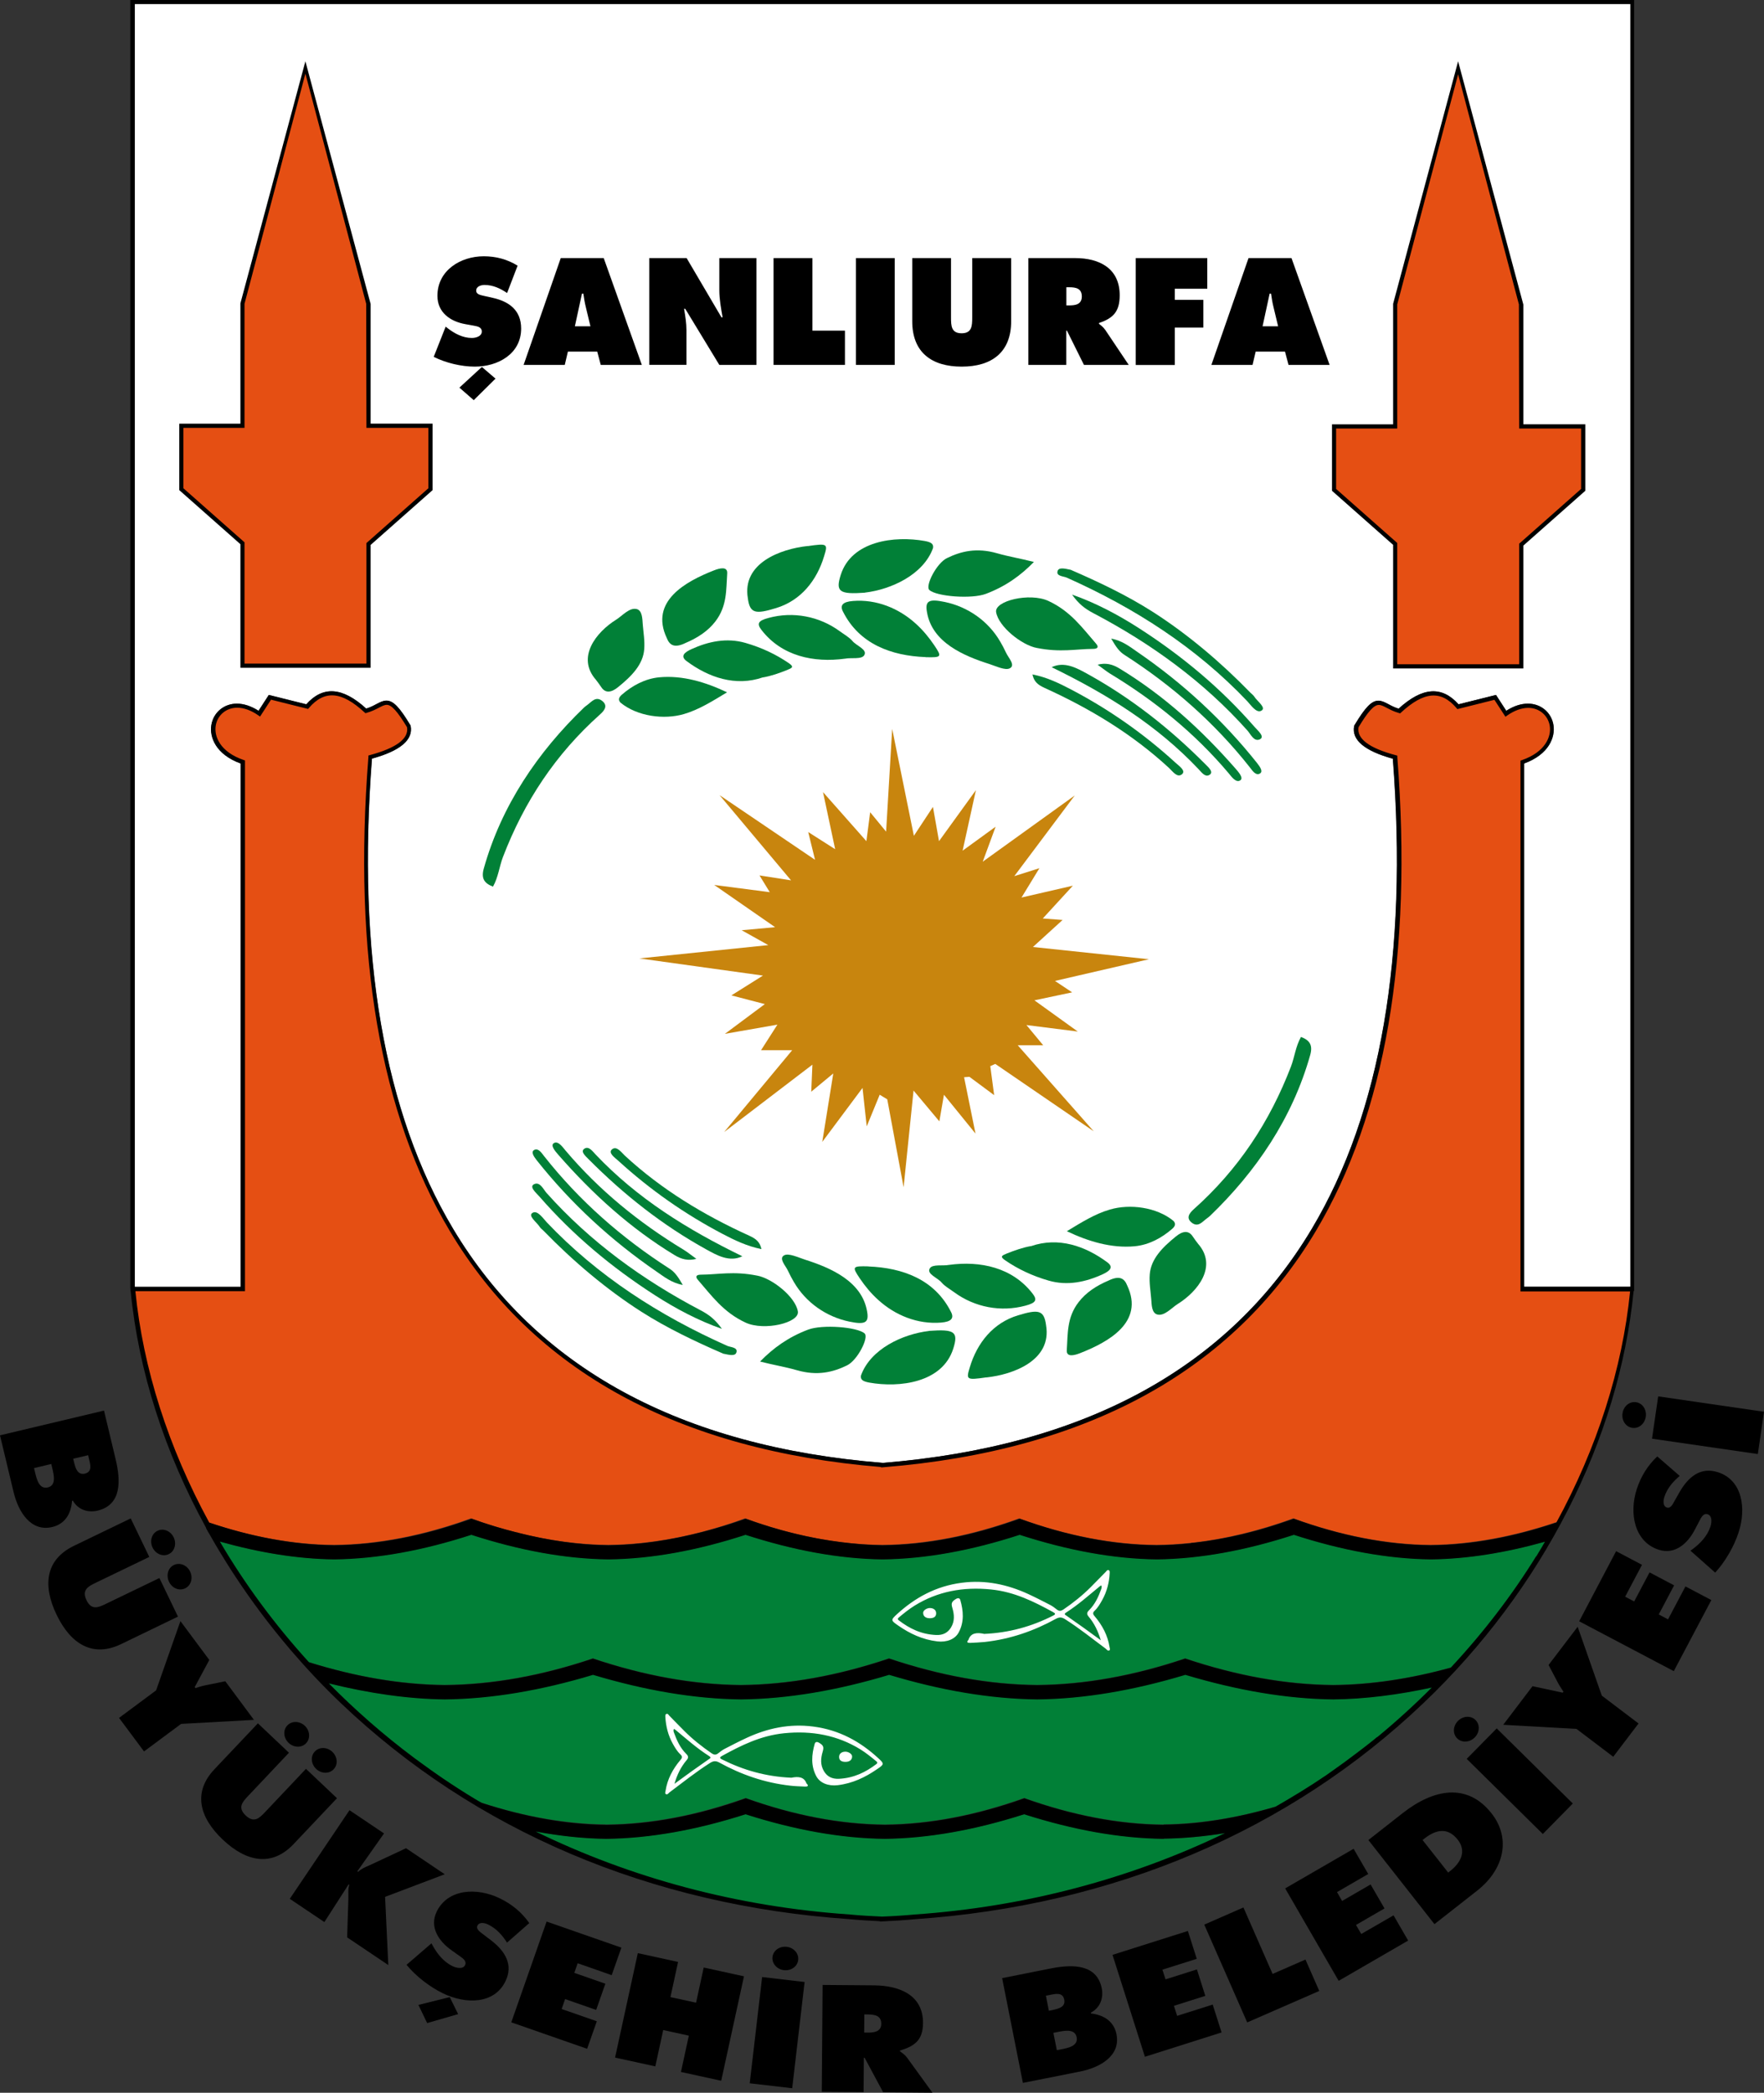 <?xml version="1.0" encoding="UTF-8"?>
<svg id="Layer_2" data-name="Layer 2" xmlns="http://www.w3.org/2000/svg" viewBox="0 0 214.7 254.69">
  <rect x="0" y="0" width="214.7" height="254.69" fill="#333333" stroke="none"/>
  <defs>
    <style>
      .cls-1 {
        fill: #018037;
      }

      .cls-1, .cls-2, .cls-3, .cls-4, .cls-5 {
        fill-rule: evenodd;
      }

      .cls-2, .cls-6 {
        fill: #fff;
      }

      .cls-4 {
        fill: #e54f13;
      }

      .cls-5 {
        fill: #c8850e;
      }
    </style>
  </defs>
  <g id="katman_1" data-name="katman 1">
    <g>
      <path class="cls-6" d="M29.3,92.91c-3.01-1.1-3.8-3.21-3.56-4.69.26-1.53,1.53-2.59,3.1-2.59.84,0,1.75.3,2.64.87l1.25-1.93,4.56,1.14c2.02-2.26,4.39-2.12,7.29.52.5-.15.9-.36,1.25-.55.43-.23.8-.42,1.21-.42.83,0,1.59.79,2.92,3l.03.08c.33,1.69-1.26,3.03-4.71,3.98-1.84,23.9,1.48,43.15,9.87,57.21,10.1,16.93,27.7,26.52,52.32,28.5h0c24.57-2,42.14-11.59,52.22-28.51,8.38-14.06,11.7-33.3,9.85-57.19-3.45-.95-5.04-2.29-4.71-3.98l.03-.08c1.33-2.22,2.1-3,2.92-3,.41,0,.78.2,1.21.42.35.19.75.4,1.25.55,2.91-2.65,5.27-2.78,7.29-.53l4.56-1.14,1.25,1.93c.9-.58,1.78-.87,2.64-.87,1.57,0,2.85,1.07,3.1,2.59.25,1.49-.54,3.59-3.56,4.69v63.73h13.15V.26H16.17v156.39h13.12v-63.73h0ZM162.43,51.9h7.44v-15.1h.07l7.54-28.55h.11v.07h.01l7.53,28.48h.08v15.1h7.54v7.72l-7.54,6.67v14.81h-15.34v-14.9l-7.44-6.58v-7.72h0ZM22.13,51.82h7.44v-15.1h.07l7.54-28.55h.11v.07h.01l7.53,28.48h.08v15.1h7.54v7.72l-7.54,6.67v14.81h-15.34v-14.9l-7.44-6.58v-7.72Z"/>
      <g>
        <g>
          <path class="cls-1" d="M141.64,223.76c-5.36-.06-11.02-1.09-16.97-2.99-5.94,1.9-11.61,2.93-16.96,2.99h0s0,0,0,0h0s0,0,0,0c-5.35-.06-11.02-1.09-16.95-2.99-5.94,1.9-11.6,2.93-16.95,2.99h0s0,0,0,0h0s0,0,0,0c-3.16-.03-6.44-.42-9.81-1.11,11.4,5.75,24.59,9.59,39.42,10.6,1.3.12,2.62.21,3.94.26h0c1.35-.04,2.68-.12,4.01-.25,14.63-1,27.66-4.75,38.95-10.37-2.97.55-5.85.82-8.65.85v.02h0Z"/>
          <path class="cls-1" d="M73.79,222.04c5.45-.05,11.1-1.14,16.95-3.23h0s.01,0,.01,0c0,0,0,0,0,0h0c5.85,2.1,11.5,3.18,16.95,3.23,5.45-.05,11.1-1.14,16.95-3.23h0s0,0,0,0h0s0,0,0,0c5.85,2.09,11.5,3.18,16.95,3.23v-.02c4.79-.04,9.84-.93,14.94-2.55,6.88-4.1,13.01-8.92,18.31-14.27-4.36.98-8.57,1.53-12.6,1.57h0s0,0,0,0h0c-5.69-.06-11.7-1.09-18.02-2.99-6.31,1.89-12.33,2.93-18.02,2.99h0s0,0,0,0h0c-5.69-.06-11.71-1.09-18.02-2.99-6.31,1.9-12.33,2.93-18.02,2.99h0s0,0,0,0h0c-5.69-.06-11.7-1.09-18.02-2.99-6.31,1.89-12.33,2.93-18.02,2.99h0s0,0,0,0h0c-4.71-.05-9.65-.78-14.79-2.1,5.21,5.34,11.23,10.17,18,14.29,5.68,1.98,11.17,3.02,16.47,3.07Z"/>
          <path class="cls-1" d="M174.14,189.75h0c-5.26-.06-10.84-1.09-16.68-2.99-5.84,1.9-11.42,2.93-16.68,2.99h-.01c-5.27-.06-10.84-1.09-16.68-2.99-5.85,1.9-11.42,2.93-16.68,2.99h-.01c-5.26-.06-10.84-1.09-16.68-2.99-5.84,1.9-11.42,2.93-16.68,2.99h-.01c-5.26-.06-10.84-1.09-16.68-2.99-5.84,1.89-11.41,2.93-16.68,2.99h-.01c-4.59-.05-9.4-.84-14.43-2.3,2.96,5.12,6.57,10.03,10.71,14.63,5.93,1.91,11.66,2.92,17.2,2.97,5.79-.05,11.8-1.14,18.01-3.23h0s0,0,0,0h.01s0,0,0,0c6.22,2.09,12.22,3.18,18.01,3.23,5.79-.05,11.8-1.14,18.02-3.23h0s.01,0,.01,0h.01s0,0,0,0c6.22,2.09,12.23,3.18,18.02,3.23,5.79-.05,11.8-1.14,18.01-3.23h0s0,0,0,0h.01s0,0,0,0c6.22,2.09,12.22,3.18,18.01,3.23,4.82-.04,9.8-.82,14.93-2.28,4.4-4.79,8.21-9.93,11.32-15.3-5,1.44-9.8,2.23-14.36,2.28h0Z"/>
        </g>
        <polygon class="cls-5" points="108.59 88.71 111.23 101.72 113.55 98.2 114.29 102.37 118.78 96.16 117.16 103.53 121.18 100.61 119.61 104.87 130.81 96.81 123.45 106.63 126.51 105.66 124.33 109.23 130.58 107.79 126.92 111.78 129.33 111.96 125.72 115.25 139.84 116.74 128.4 119.38 130.49 120.77 125.9 121.74 131.18 125.54 124.93 124.75 126.97 127.21 123.87 127.21 133.12 137.68 121.14 129.48 120.53 129.75 121 133.28 117.99 131.05 117.34 131.1 118.73 137.96 114.89 133.23 114.33 136.47 111.19 132.72 109.98 144.49 107.99 133.79 107.07 133.23 105.49 137.08 104.98 132.4 100.08 138.97 101.42 130.64 98.74 132.86 98.88 129.57 88.14 137.77 96.42 127.81 92.63 127.81 94.62 124.7 88.23 125.82 93.09 122.2 89.02 121.14 92.86 118.73 77.82 116.64 93.51 115.02 90.27 113.21 94.34 112.84 86.93 107.7 93.69 108.58 92.44 106.54 96.28 107.14 87.58 96.77 99.2 104.64 98.37 101.26 101.65 103.35 100.17 96.4 105.45 102.37 105.91 98.85 107.85 101.21 108.59 88.71"/>
        <g>
          <path class="cls-4" d="M185.23,156.87v-64.16c6.56-2.25,3.11-9.43-2.01-5.88l-1.29-1.99-4.53,1.13c-2.22-2.59-4.63-1.8-7.14.52-2.42-.64-2.51-2.64-5.23,1.88-.3,1.57,1.26,2.82,4.7,3.73,3.35,42.84-8.9,81.83-62.34,86.15h0c-53.5-4.3-65.75-43.31-62.41-86.16,3.44-.92,5.01-2.16,4.7-3.73-2.72-4.52-2.81-2.53-5.23-1.88-2.51-2.32-4.92-3.11-7.14-.53l-4.53-1.13-1.29,1.99c-5.11-3.56-8.56,3.63-2.01,5.88v64.16h-13.36c.91,9.51,3.91,19.16,8.79,28.27,5.42,1.87,10.67,2.86,15.73,2.9,5.36-.05,10.92-1.14,16.67-3.23h0s.01,0,.01,0h.01s0,0,0,0c5.75,2.09,11.31,3.17,16.67,3.23,5.36-.05,10.92-1.14,16.68-3.23h0s0,0,0,0c0,0,.01,0,.01,0h0c5.76,2.1,11.32,3.18,16.68,3.23,5.36-.05,10.92-1.14,16.68-3.23h0s0,0,0,0c0,0,0,0,0,0h0c5.76,2.1,11.32,3.18,16.68,3.23,5.36-.05,10.92-1.14,16.68-3.23h0s0,0,0,0h.01s0,0,0,0c5.76,2.09,11.32,3.18,16.68,3.23,5.04-.05,10.26-1.03,15.66-2.88,4.88-9.11,7.89-18.76,8.8-28.28h-13.36Z"/>
          <polygon class="cls-4" points="52.39 51.82 44.85 51.82 44.85 36.71 44.77 36.71 37.24 8.23 37.23 8.23 37.23 8.17 37.12 8.17 29.58 36.71 29.51 36.71 29.51 51.82 22.07 51.82 22.07 59.54 29.51 66.12 29.51 81.02 37.13 81.02 37.23 81.02 44.85 81.02 44.85 66.21 52.39 59.54 52.39 51.82"/>
          <polygon class="cls-4" points="192.7 51.9 185.15 51.9 185.15 36.79 185.07 36.79 177.55 8.31 177.53 8.31 177.53 8.25 177.42 8.25 169.88 36.79 169.81 36.79 169.81 51.9 162.37 51.9 162.37 59.62 169.81 66.2 169.81 81.1 177.43 81.1 177.53 81.1 185.15 81.1 185.15 66.29 192.7 59.62 192.7 51.9"/>
        </g>
        <path class="cls-3" d="M15.86,0v156.64s-.01,0-.01,0l.03.28s0,.01,0,.02v.17h.02c.96,9.81,4.16,19.67,9.19,28.84h-.03s.3.54.3.54c.04.07.09.14.13.21.82,1.46,1.7,2.9,2.61,4.33.19.3.38.59.58.89,1.99,3.02,4.18,5.93,6.56,8.73.03.04.06.07.09.11,1.93,2.25,3.97,4.43,6.13,6.49,16.32,15.56,37.73,24.65,61.9,26.31,1.14.11,2.36.19,3.71.25v.03h.26c1.48-.07,2.79-.15,4.02-.27,24.18-1.66,45.58-10.75,61.91-26.31,14.49-13.8,23.8-32.07,25.57-50.14h.06V0H15.86ZM111.28,233c-1.2.11-2.47.2-3.89.25h-.07c-1.1-.05-2.53-.12-3.94-.26-13.71-.94-26.63-4.46-38.18-10.09,2.94.54,5.81.86,8.59.89h0s0,0,0,0h0s0,0,0,0c5.35-.06,11.02-1.09,16.95-2.99,5.94,1.9,11.6,2.93,16.95,2.99h0s0,0,0,0h0s0,0,0,0c5.35-.06,11.02-1.09,16.96-2.99,5.95,1.9,11.61,2.93,16.97,2.99v-.02c2.43-.03,4.93-.27,7.48-.68-11.46,5.53-24.27,8.98-37.84,9.91ZM167.59,211.41c-.16.13-.31.26-.47.39-.67.54-1.35,1.06-2.04,1.58-.93.71-1.87,1.4-2.84,2.08-.29.2-.56.4-.85.6-1.99,1.36-4.07,2.62-6.17,3.83-4.64,1.36-9.23,2.13-13.59,2.17v.02c-5.45-.05-11.1-1.14-16.95-3.23h0s0,0,0,0h0s0,0,0,0c-5.85,2.09-11.51,3.18-16.95,3.23-5.45-.05-11.1-1.14-16.95-3.23h0s0,0,0,0c0,0-.01,0-.01,0h0c-5.85,2.1-11.5,3.18-16.95,3.23-4.89-.04-9.96-.97-15.17-2.66-.15-.09-.31-.17-.46-.26-.12-.07-.24-.14-.35-.21-1.39-.83-2.74-1.71-4.07-2.61-.87-.59-1.71-1.2-2.55-1.81-.27-.2-.55-.4-.82-.6-3.76-2.81-7.21-5.85-10.38-9.06,4.9,1.21,9.63,1.9,14.13,1.95h.01c5.69-.06,11.71-1.09,18.02-2.99,6.31,1.89,12.33,2.93,18.02,2.99h0s0,0,0,0h0c5.69-.06,11.71-1.09,18.02-2.99,6.31,1.9,12.33,2.93,18.02,2.99h0s0,0,0,0h.01c5.69-.06,11.71-1.09,18.02-2.99,6.31,1.89,12.33,2.93,18.02,2.99h0s0,0,0,0h0c3.84-.04,7.84-.55,11.97-1.44-2.1,2.1-4.31,4.12-6.66,6.05ZM186.96,189.41c-2.93,4.73-6.41,9.28-10.39,13.55-4.9,1.35-9.68,2.08-14.3,2.12-5.79-.05-11.8-1.14-18.01-3.23h0s-.01,0-.01,0c0,0,0,0,0,0h0c-6.22,2.1-12.22,3.18-18.01,3.23-5.79-.05-11.8-1.14-18.02-3.23h0s-.01,0-.01,0h-.01s0,0,0,0c-6.22,2.09-12.23,3.18-18.02,3.23-5.79-.05-11.8-1.14-18.01-3.23h0s-.01,0-.01,0c0,0,0,0,0,0h0c-6.22,2.1-12.22,3.18-18.01,3.23-5.33-.05-10.85-1.01-16.54-2.78-4.21-4.62-7.84-9.56-10.85-14.69,4.84,1.36,9.49,2.12,13.92,2.17h.01c5.26-.06,10.84-1.09,16.68-2.99,5.84,1.89,11.42,2.93,16.68,2.99h.01c5.27-.06,10.84-1.09,16.68-2.99,5.84,1.89,11.42,2.93,16.68,2.99h.01c5.27-.06,10.84-1.09,16.68-2.99,5.85,1.89,11.42,2.93,16.68,2.99h.01c5.26-.06,10.84-1.09,16.68-2.99,5.84,1.89,11.42,2.93,16.68,2.99h.01c4.41-.05,9.04-.8,13.87-2.15-.24.42-.48.84-.74,1.26-.11.18-.21.35-.32.53ZM189.33,185.33c-5.22,1.75-10.29,2.69-15.18,2.73-5.36-.05-10.92-1.14-16.68-3.23h0s-.01,0-.01,0c0,0,0,0,0,0h0c-4.15,1.51-8.2,2.48-12.15,2.93h-.02s-.27.02-.27.02l-.11.04s-.01,0-.01,0c-1.38.14-2.75.23-4.11.24-5.36-.05-10.92-1.14-16.68-3.23h0s0,0,0,0h0s0,0,0,0c-5.76,2.09-11.32,3.18-16.68,3.23-1.64-.02-3.3-.16-4.98-.37h0s0,0,0,0c-3.8-.47-7.7-1.41-11.69-2.86h0s0,0-.01,0c0,0,0,0,0,0h0c-1.76.64-3.48,1.15-5.2,1.6h0s0,0,0,0c-3.92,1.02-7.74,1.59-11.47,1.63-3.6-.03-7.29-.58-11.06-1.53l-.04-.05-.07.02c-1.82-.46-3.64-.99-5.5-1.67h0s-.01,0-.01,0h-.01s0,0,0,0c-5.75,2.09-11.31,3.17-16.67,3.23-4.91-.05-10-.99-15.25-2.76-4.99-9.16-8.06-18.8-8.99-28.16h13.34v-64.59l-.17-.06c-2.86-.98-3.61-2.87-3.39-4.19.21-1.28,1.29-2.17,2.61-2.17.81,0,1.7.32,2.57.93l.21.15,1.34-2.06,4.51,1.13.1-.12c1.9-2.21,3.98-2.04,6.78.55l.1.09.13-.04c.62-.17,1.1-.42,1.49-.62.38-.2.69-.36.97-.36.59,0,1.3.79,2.47,2.72.24,1.39-1.29,2.53-4.53,3.4l-.17.05v.18c-1.9,24.09,1.44,43.5,9.91,57.69,10.16,17.03,27.81,26.69,52.48,28.72v.05l.27-.02c24.77-2,42.48-11.68,52.66-28.76,8.45-14.19,11.79-33.59,9.91-57.67v-.18s-.19-.05-.19-.05c-3.24-.86-4.76-2.01-4.53-3.4,1.16-1.93,1.88-2.72,2.47-2.72.28,0,.59.16.97.36.39.2.87.46,1.49.63l.13.04.1-.09c2.8-2.59,4.88-2.76,6.77-.55l.1.12,4.51-1.13,1.34,2.06.21-.15c.87-.61,1.76-.93,2.57-.93,1.32,0,2.39.89,2.61,2.17.22,1.32-.54,3.21-3.39,4.19l-.17.06v64.6h13.34c-.93,9.36-4,19.02-9,28.18ZM198.39,156.59h-12.89v-63.67c3.01-1.1,3.8-3.2,3.56-4.69-.26-1.53-1.53-2.59-3.1-2.59-.86,0-1.74.29-2.64.87l-1.25-1.93-4.56,1.14c-2.02-2.26-4.38-2.12-7.29.53-.51-.15-.9-.36-1.25-.55-.43-.23-.8-.42-1.21-.42-.83,0-1.59.79-2.92,3l-.03.08c-.33,1.69,1.26,3.03,4.71,3.98,1.84,23.89-1.47,43.13-9.85,57.19-10.08,16.92-27.65,26.51-52.22,28.51h0c-24.62-1.98-42.22-11.57-52.32-28.5-8.39-14.07-11.71-33.31-9.87-57.21,3.46-.95,5.04-2.29,4.71-3.98l-.03-.08c-1.33-2.22-2.1-3-2.92-3-.41,0-.78.2-1.21.42-.35.19-.75.4-1.25.55-2.91-2.65-5.27-2.78-7.29-.52l-4.56-1.14-1.25,1.93c-.89-.57-1.8-.87-2.64-.87-1.57,0-2.85,1.07-3.1,2.59-.25,1.49.54,3.59,3.56,4.69v63.68h-12.87V.5h182.02v156.09Z"/>
        <g>
          <path class="cls-1" d="M158.33,126.19c1.06.4,1.48.98,1.14,2.2-2.17,7.71-6.6,14.2-12.2,19.59-.11.11-.26.21-.39.31-.55.4-1.05,1.12-1.83.51-.66-.52-.4-1.07.26-1.65,5.39-4.81,9.22-10.58,11.82-17.36.44-1.16.56-2.43,1.22-3.6h0Z"/>
          <path class="cls-1" d="M92.14,155.24c1.83.33,4.67,2.58,4.97,4.36.23,1.38-4.08,2.41-6.35,1.37-2.73-1.26-4.16-3.31-5.81-5.2-.37-.42-.19-.64.36-.64,2.07-.01,3.95-.46,6.82.11h0Z"/>
          <path class="cls-1" d="M120.03,167.63c-2.43.35-2.45.28-1.99-1.24.88-2.93,2.81-5.39,5.86-6.31,2.47-.75,3.18-.68,3.42,1.22.71,4.23-3.92,5.98-7.29,6.34h0Z"/>
          <path class="cls-1" d="M113.07,161.97c3.11-.23,3.61.1,2.95,2.17-1.32,4.15-6.56,4.78-10.23,4.12-.75-.14-1.09-.34-1-.86,1.17-3.24,5.08-5.04,8.28-5.42h0Z"/>
          <path class="cls-1" d="M134.97,155.82c1.32-.62,1.89-.23,2.23.64,2.09,4.45-2.27,6.86-5.74,8.22-.71.28-1.69.53-1.62-.38.14-1.96-.02-3.94,1.44-5.83.89-1.16,2.15-2,3.7-2.65h0Z"/>
          <path class="cls-1" d="M145.81,151.36c2.42,2.74-.02,5.81-2.46,7.33-.75.47-1.61,1.5-2.48,1.29-.69-.17-.7-1.16-.75-1.86-.08-1.01-.26-1.99-.18-3.03.14-1.86,1.52-3.27,3.19-4.62.78-.63,1.52-.8,2.05.02.19.3.42.59.64.88h0Z"/>
          <path class="cls-1" d="M115.5,153.94c3.83-.52,7.7.31,10.16,3.47.6.77.48,1.14-.85,1.49-2.99.81-6.18.2-8.67-1.63-.52-.38-1.15-.73-1.53-1.18-.5-.6-1.86-1.04-1.44-1.73.32-.54,1.61-.27,2.32-.42h0Z"/>
          <path class="cls-1" d="M105.69,154.13c4.19.16,8.06,1.59,10.04,5.5.43.79.07,1.23-1.19,1.33-2.85.23-5.58-.88-7.65-2.76-.89-.8-1.62-1.7-2.25-2.63-.96-1.43-.9-1.5,1.06-1.45h0Z"/>
          <path class="cls-1" d="M129.85,149.84c1.79-1.08,3.41-2.11,5.25-2.64,2.41-.71,5.68-.3,7.73,1.39.32.35.19.65-.16.96-1.25,1.09-2.8,1.95-4.55,2.12-2.86.27-5.69-.6-8.27-1.83h0Z"/>
          <path class="cls-1" d="M125.48,151.66c3.34-1.16,6.62-.02,9.3,1.97.85.63.19,1.1-.57,1.45-2.07.95-4.31,1.43-6.58.77-1.99-.57-3.77-1.42-5.32-2.49-.65-.45-.34-.57.24-.81.98-.39,1.96-.73,2.92-.9h0Z"/>
          <path class="cls-1" d="M92.5,165.71c1.63-1.67,3.45-2.98,5.85-3.89,1.73-.66,6.02-.33,6.89.47.53.49-.88,3.27-2.15,3.88-1.68.82-3.6,1.31-6.12.58-1.39-.4-2.83-.63-4.46-1.05h0Z"/>
          <path class="cls-1" d="M105.53,159.57c.26,1.4-.2,1.68-2.16,1.27-2.82-.59-5.29-2.32-6.74-4.81-.26-.44-.5-.89-.71-1.35-.3-.65-1.17-1.52-.49-1.9.55-.31,1.68.24,2.52.51,3.11.99,6.94,2.62,7.58,6.28h0Z"/>
          <path class="cls-1" d="M88.07,164.76c-3.49-1.51-6.88-3.13-9.99-5.11-4.29-2.74-8.31-6.15-11.92-9.86-.14-.15-.35-.29-.45-.45-.37-.6-1.56-1.41-.85-1.76.59-.29,1.24.7,1.69,1.18,6.21,6.54,13.69,11.34,21.96,15.03.42.18,1.27.17,1.13.76-.12.53-.82.36-1.58.2h0Z"/>
          <path class="cls-1" d="M87.88,161.73c-2.89-1.01-5.62-2.46-8.17-4.1-5.28-3.4-9.96-7.31-14.05-12-.42-.48-1.35-1.24-.59-1.54.67-.26,1.08.67,1.44,1.08,5.31,5.95,11.69,10.58,18.77,14.3,1.03.54,1.78,1.12,2.59,2.26h0Z"/>
          <path class="cls-1" d="M92.68,152.02c-1.78-.36-3.3-1.1-4.73-1.85-4.61-2.42-8.83-5.38-12.68-8.89-.45-.41-1.32-.99-.76-1.42.56-.43,1.13.4,1.55.79,4.45,4.11,9.57,7.21,15.14,9.74.84.38,1.29.77,1.48,1.64h0Z"/>
          <path class="cls-1" d="M90.35,152.89c-1.57.76-3.11-.13-4.4-.84-5.3-2.93-10.02-6.65-14.31-10.97-.42-.42-1.07-.99-.45-1.32.51-.27.95.38,1.3.74,5.06,5.34,11.12,9.11,17.86,12.39h0Z"/>
          <path class="cls-1" d="M83.11,156.38c-1.36-.24-2.3-1.01-3.19-1.62-5.54-3.8-10.43-8.31-14.6-13.56-.39-.5-.74-1.05-.26-1.27.49-.22.89.43,1.16.77,4.29,5.44,9.43,9.95,15.27,13.7.61.39.99.9,1.62,1.99h0Z"/>
          <path class="cls-1" d="M84.77,153.2c-1.02.27-1.83.06-2.68-.46-5.36-3.25-9.95-7.42-14.11-12.17-.41-.47-1.02-1.17-.57-1.45.52-.32,1.06.47,1.42.9,4.1,4.85,8.95,8.79,14.4,12.09.48.29.91.66,1.52,1.09h0Z"/>
        </g>
        <g>
          <path class="cls-1" d="M60.02,107.91c-1.06-.4-1.48-.98-1.14-2.2,2.16-7.71,6.6-14.2,12.19-19.59.11-.11.26-.21.39-.31.55-.4,1.05-1.12,1.83-.51.66.52.4,1.07-.26,1.65-5.39,4.81-9.22,10.58-11.82,17.36-.44,1.16-.56,2.44-1.21,3.6h0Z"/>
          <path class="cls-1" d="M126.21,78.86c-1.83-.33-4.67-2.58-4.97-4.36-.23-1.38,4.08-2.41,6.35-1.37,2.73,1.26,4.16,3.31,5.81,5.2.37.42.19.64-.36.64-2.07.01-3.95.46-6.82-.11h0Z"/>
          <path class="cls-1" d="M98.32,66.46c2.43-.35,2.45-.28,1.98,1.24-.88,2.93-2.81,5.39-5.86,6.31-2.47.75-3.18.68-3.42-1.22-.71-4.23,3.92-5.98,7.29-6.34h0Z"/>
          <path class="cls-1" d="M105.28,72.13c-3.11.22-3.61-.1-2.95-2.17,1.32-4.15,6.56-4.78,10.23-4.12.75.14,1.09.34,1,.86-1.17,3.24-5.09,5.04-8.28,5.42h0Z"/>
          <path class="cls-1" d="M83.38,78.28c-1.32.62-1.89.23-2.23-.64-2.09-4.45,2.27-6.86,5.74-8.22.71-.28,1.69-.52,1.62.38-.14,1.96.01,3.94-1.44,5.83-.89,1.16-2.15,2-3.7,2.65h0Z"/>
          <path class="cls-1" d="M72.54,82.74c-2.42-2.74.02-5.81,2.46-7.33.75-.47,1.61-1.5,2.48-1.29.69.16.7,1.16.75,1.86.08,1.01.26,1.99.18,3.03-.14,1.86-1.52,3.27-3.19,4.62-.78.63-1.52.8-2.05-.02-.19-.3-.42-.58-.64-.88h0Z"/>
          <path class="cls-1" d="M102.86,80.16c-3.83.52-7.7-.31-10.16-3.47-.6-.77-.48-1.14.85-1.49,2.99-.81,6.18-.2,8.67,1.63.52.38,1.15.73,1.53,1.18.5.6,1.86,1.04,1.44,1.73-.32.54-1.61.27-2.32.42h0Z"/>
          <path class="cls-1" d="M112.66,79.97c-4.19-.16-8.06-1.59-10.04-5.5-.43-.79-.07-1.23,1.19-1.33,2.85-.23,5.58.88,7.65,2.76.89.8,1.62,1.7,2.25,2.63.96,1.43.91,1.5-1.06,1.45h0Z"/>
          <path class="cls-1" d="M88.5,84.25c-1.79,1.08-3.41,2.11-5.25,2.65-2.41.71-5.67.3-7.73-1.39-.32-.35-.19-.65.16-.96,1.25-1.09,2.8-1.95,4.55-2.12,2.86-.27,5.69.6,8.27,1.83h0Z"/>
          <path class="cls-1" d="M92.87,82.43c-3.34,1.16-6.62.02-9.3-1.97-.85-.63-.19-1.1.57-1.45,2.07-.95,4.31-1.42,6.58-.77,1.99.57,3.77,1.42,5.32,2.49.65.45.34.57-.24.81-.97.39-1.95.73-2.92.9h0Z"/>
          <path class="cls-1" d="M125.85,68.38c-1.63,1.67-3.45,2.98-5.85,3.89-1.73.66-6.02.33-6.89-.47-.53-.49.88-3.27,2.15-3.88,1.68-.82,3.6-1.31,6.12-.58,1.39.4,2.83.63,4.46,1.05h0Z"/>
          <path class="cls-1" d="M112.83,74.53c-.26-1.4.2-1.68,2.16-1.27,2.82.59,5.29,2.32,6.74,4.81.26.44.5.89.71,1.35.3.65,1.17,1.52.49,1.9-.55.32-1.68-.24-2.52-.51-3.12-.99-6.95-2.62-7.58-6.28h0Z"/>
          <path class="cls-1" d="M130.28,69.33c3.49,1.51,6.88,3.13,9.99,5.11,4.29,2.74,8.31,6.15,11.92,9.86.14.15.35.29.45.45.37.6,1.57,1.41.85,1.76-.59.29-1.24-.7-1.69-1.18-6.21-6.54-13.69-11.34-21.96-15.03-.42-.18-1.27-.17-1.13-.76.12-.53.82-.36,1.58-.2h0Z"/>
          <path class="cls-1" d="M130.47,72.36c2.89,1.01,5.62,2.46,8.17,4.1,5.28,3.4,9.96,7.31,14.05,12,.42.48,1.35,1.24.59,1.54-.67.26-1.08-.67-1.44-1.08-5.31-5.95-11.69-10.58-18.77-14.3-1.03-.54-1.78-1.12-2.59-2.26h0Z"/>
          <path class="cls-1" d="M125.67,82.08c1.78.35,3.3,1.1,4.73,1.85,4.61,2.42,8.83,5.38,12.68,8.9.45.41,1.32.99.75,1.42-.56.43-1.13-.4-1.55-.79-4.45-4.11-9.57-7.21-15.14-9.74-.84-.38-1.29-.77-1.48-1.64h0Z"/>
          <path class="cls-1" d="M128,81.2c1.57-.76,3.11.13,4.4.84,5.3,2.93,10.02,6.65,14.31,10.97.42.42,1.07.99.45,1.32-.51.27-.95-.38-1.3-.74-5.05-5.34-11.12-9.11-17.86-12.39h0Z"/>
          <path class="cls-1" d="M135.24,77.72c1.36.24,2.3,1.01,3.19,1.62,5.54,3.8,10.43,8.31,14.6,13.56.39.5.74,1.05.26,1.27-.49.22-.89-.43-1.16-.77-4.29-5.44-9.43-9.95-15.27-13.7-.61-.39-.99-.9-1.62-1.99h0Z"/>
          <path class="cls-1" d="M133.58,80.9c1.02-.27,1.83-.06,2.68.46,5.36,3.25,9.95,7.42,14.11,12.17.41.47,1.02,1.17.57,1.45-.52.32-1.06-.47-1.42-.9-4.1-4.85-8.95-8.79-14.4-12.09-.47-.29-.91-.66-1.52-1.09h0Z"/>
        </g>
        <g>
          <path class="cls-2" d="M134.05,192.94c-.09.05-.15.08-.2.12-1.34,1.1-2.61,2.24-4.11,3.2-.29.19-.07.28.09.39.68.48,1.36.95,2.03,1.43.68.49,1.36.99,2.12,1.54-.33-1.09-.77-2.04-1.49-2.89-.23-.27-.22-.48.03-.73.78-.77,1.18-1.69,1.52-2.63.04-.13.08-.25,0-.43h0ZM119.73,198.85c3.11-.13,5.88-.92,8.45-2.23.31-.15.3-.26,0-.42-2.33-1.28-4.71-2.47-7.55-2.76-3.4-.35-6.52.24-9.3,1.96-.69.43-1.3.92-1.9,1.42-.15.13-.24.22-.03.38,1.29.99,2.72,1.7,4.53,1.78.86.04,1.43-.29,1.81-.9.48-.78.41-1.6.17-2.4-.16-.54-.1-.76.45-1.09.26-.15.45-.1.52.13.38,1.33.49,2.66-.19,3.94-.45.85-1.48,1.23-2.6,1.1-1.83-.22-3.35-.95-4.74-1.91-.93-.64-.97-.68-.16-1.42,2.14-1.95,4.68-3.4,7.89-3.81,2.87-.37,5.55.22,8.06,1.37.91.42,1.8.88,2.69,1.34.29.15.55.35.8.55.29.23.52.19.81-.01,1.2-.82,2.31-1.71,3.31-2.71.61-.61,1.21-1.23,1.82-1.85.1-.1.18-.27.34-.23.18.05.15.25.15.38-.06,1.13-.33,2.23-.91,3.27-.26.46-.52.92-.92,1.3-.24.22-.23.4-.02.64.97,1.14,1.62,2.38,1.83,3.77.02.14.12.34-.02.41-.21.11-.32-.12-.45-.21-1.62-1.2-3.18-2.47-4.92-3.57-.4-.26-.69-.3-1.15-.05-2.63,1.45-5.49,2.46-8.65,2.81-.59.06-1.18.08-1.78.11-.31.01-.45-.08-.23-.33.01-.01.03-.02.03-.04.28-.87,1.05-.9,1.86-.74h0Z"/>
          <path class="cls-2" d="M113.13,196.94c-.5-.01-.79-.27-.77-.69.02-.28.46-.57.86-.55.45.02.73.28.72.65,0,.4-.28.6-.81.59h0Z"/>
        </g>
        <g>
          <path class="cls-2" d="M82.02,210.84c.35.94.74,1.86,1.52,2.63.26.25.27.46.04.73-.72.85-1.17,1.79-1.49,2.89.76-.55,1.44-1.05,2.12-1.54.67-.48,1.35-.95,2.03-1.43.16-.11.38-.2.09-.39-1.5-.95-2.78-2.1-4.11-3.2-.05-.04-.11-.07-.2-.12-.08.18-.04.31,0,.43h0ZM98.19,217.06s.02.02.03.04c.22.25.08.34-.23.33-.59-.03-1.19-.04-1.78-.11-3.16-.35-6.02-1.36-8.65-2.81-.46-.25-.75-.2-1.15.05-1.73,1.1-3.3,2.36-4.92,3.57-.13.1-.24.32-.45.21-.14-.07-.05-.27-.03-.41.21-1.39.87-2.64,1.83-3.77.21-.24.22-.42-.02-.64-.41-.38-.67-.84-.93-1.3-.58-1.04-.84-2.13-.91-3.26,0-.14-.03-.33.15-.38.17-.05.24.13.34.23.61.61,1.2,1.24,1.82,1.85.99.99,2.11,1.88,3.31,2.71.29.2.52.24.81.01.25-.2.51-.4.8-.55.89-.46,1.78-.92,2.69-1.34,2.51-1.16,5.19-1.74,8.06-1.37,3.22.41,5.76,1.86,7.89,3.81.82.74.78.79-.16,1.42-1.39.95-2.91,1.69-4.74,1.91-1.12.13-2.15-.25-2.6-1.1-.68-1.28-.57-2.61-.19-3.94.07-.23.26-.28.52-.13.56.32.61.55.45,1.09-.24.81-.31,1.62.17,2.4.37.61.94.94,1.81.9,1.81-.09,3.25-.8,4.54-1.78.21-.16.12-.26-.03-.38-.61-.5-1.21-.99-1.9-1.42-2.77-1.71-5.9-2.31-9.3-1.96-2.84.29-5.22,1.48-7.55,2.76-.29.16-.3.27,0,.42,2.58,1.3,5.35,2.1,8.45,2.23.8-.16,1.57-.14,1.85.73h0Z"/>
          <path class="cls-2" d="M102.94,214.42c.5-.01.79-.27.77-.69-.02-.28-.46-.57-.86-.55-.45.02-.73.28-.72.65,0,.4.28.6.81.59h0Z"/>
        </g>
        <g>
          <path d="M54.24,39.75l.24.19c.85.66,1.86,1.19,2.95,1.19.47,0,1.21-.19,1.21-.78s-.62-.64-1.05-.73l-.95-.17c-1.84-.33-3.4-1.42-3.4-3.45,0-3.09,2.81-4.81,5.64-4.81,1.48,0,2.84.36,4.12,1.14l-1.28,3.33c-.81-.55-1.72-.98-2.74-.98-.41,0-1.02.16-1.02.69,0,.48.59.55.95.64l1.07.24c2,.45,3.45,1.52,3.45,3.73,0,3.1-2.83,4.64-5.64,4.64-1.64,0-3.53-.45-5-1.19l1.45-3.67ZM55.91,47.18l2.74-2.52,1.66,1.42-2.65,2.62-1.74-1.52Z"/>
          <path d="M68.73,44.41h-5l4.52-13h5.23l4.64,13h-5l-.43-1.62h-3.57l-.38,1.62ZM71.86,39.7l-.55-2.29c-.14-.55-.23-1.12-.31-1.67h-.17l-.86,3.97h1.89Z"/>
          <path d="M79.04,31.41h4.53l4.24,7.21h.14c-.19-1.08-.4-2.21-.4-3.31v-3.9h4.52v13h-4.52l-4.15-6.83h-.14c.15.89.29,1.74.29,2.6v4.22h-4.52v-13h0Z"/>
          <path d="M94.15,31.41h4.73v8.83h3.96v4.17h-8.69v-13Z"/>
          <path d="M104.18,31.41h4.72v13h-4.72v-13Z"/>
          <path d="M123.07,31.41v7.69c0,3.79-2.38,5.52-6.02,5.52s-6.02-1.72-6.02-5.52v-7.69h4.72v7.24c0,1.02.04,1.91,1.29,1.91s1.29-.9,1.29-1.91v-7.24h4.73Z"/>
          <path d="M125.16,31.41h5.71c2.93,0,5.41,1.24,5.41,4.52,0,1.97-.76,2.79-2.52,3.38v.1c.24.19.53.4.79.78l2.83,4.22h-5.45l-2.07-4.17h-.08v4.17h-4.62v-13ZM129.79,37.17h.33c.78,0,1.55-.12,1.55-1.09s-.71-1.12-1.52-1.12h-.36v2.21Z"/>
          <path d="M138.23,31.41h8.71v3.73h-3.95v1.35h3.47v3.38h-3.47v4.55h-4.76v-13Z"/>
          <path d="M152.44,44.41h-5l4.52-13h5.23l4.64,13h-5l-.43-1.62h-3.57l-.38,1.62ZM155.56,39.7l-.55-2.29c-.14-.55-.23-1.12-.31-1.67h-.17l-.86,3.97h1.89Z"/>
        </g>
        <g>
          <path d="M12.66,171.68l1.41,5.89c.65,2.7.72,5.59-2.21,6.28-1.11.26-2.35-.08-2.99-1.22l-.1.02c-.12,1.63-.9,2.83-2.41,3.19-2.6.62-4.13-1.83-4.71-4.27l-1.65-6.89,12.66-3.01ZM4.14,178.67l.14.57c.2.83.5,2.03,1.54,1.78,1.06-.25.73-1.54.54-2.35l-.12-.5-2.1.5ZM9.02,177.99c.18.74.44,1.55,1.32,1.35.94-.23.65-1.15.47-1.89l-.08-.35-1.82.43.11.46Z"/>
          <path d="M21.67,196.74l-6.93,3.35c-3.42,1.65-6.11.04-7.85-3.57-1.74-3.61-1.33-6.72,2.09-8.38l6.93-3.35,2.26,4.69-6.53,3.15c-.92.44-1.71.87-1.11,2.12s1.43.89,2.34.45l6.53-3.15,2.26,4.69ZM20.54,189.14c-.72.35-1.59-.01-1.97-.8-.38-.79-.11-1.7.6-2.04.71-.35,1.59.01,1.97.8.38.79.11,1.7-.6,2.04ZM22.54,193.3c-.72.35-1.59,0-1.97-.8s-.11-1.7.6-2.04c.71-.34,1.59.01,1.97.8.38.79.11,1.7-.6,2.04Z"/>
          <path d="M25.48,202.01l-1.78,3.31.09.12c.43-.13.84-.27,1.27-.35l2.36-.48,3.49,4.7-8.87.49-4.51,3.35-3.04-4.08,4.51-3.35,2.96-8.43,3.51,4.72Z"/>
          <path d="M41.02,218.84l-5.29,5.59c-2.61,2.76-5.7,2.21-8.61-.54-2.91-2.75-3.63-5.81-1.02-8.57l5.29-5.59,3.78,3.58-4.98,5.27c-.7.74-1.29,1.42-.28,2.37,1.01.95,1.65.33,2.35-.41l4.98-5.27,3.78,3.58ZM37.26,212.15c-.55.58-1.49.56-2.13-.04-.63-.6-.71-1.55-.16-2.12.54-.58,1.49-.56,2.13.04.63.6.7,1.55.16,2.12ZM40.61,215.32c-.55.58-1.49.56-2.13-.04-.63-.6-.71-1.55-.16-2.12.54-.58,1.49-.56,2.13.04.63.6.71,1.55.16,2.12Z"/>
          <path d="M42.53,220.3l4.21,2.83-3.25,4.61.1.06c.39-.38.92-.59,1.42-.81l4.41-2.06,4.71,3.17-7.26,2.75.39,8.3-5.01-3.37.15-4.64c.03-.58-.08-1.24.12-1.75l-.09-.06-2.95,4.59-4.21-2.83,7.27-10.79Z"/>
          <path d="M52.51,236.5l.16.29c.55,1,1.33,1.97,2.4,2.49.46.22,1.28.41,1.53-.12.26-.53-.34-.87-.73-1.16l-.86-.61c-1.68-1.18-2.75-2.9-1.86-4.74,1.34-2.78,4.88-2.98,7.68-1.62,1.47.71,2.66,1.69,3.59,3.01l-2.71,2.38c-.56-.89-1.28-1.71-2.29-2.2-.41-.2-1.08-.35-1.31.13-.21.43.34.78.66,1.03l.96.73c1.79,1.36,2.76,3.02,1.79,5.01-1.35,2.8-4.82,2.82-7.61,1.47-1.62-.79-3.31-2.1-4.43-3.47l3.03-2.61ZM50.93,244l3.81-.95,1.02,2.07-3.77,1.09-1.06-2.2Z"/>
          <path d="M66.54,233.86l9.09,3.17-1.18,3.35-4.14-1.45-.41,1.17,3.78,1.32-1.12,3.19-3.78-1.32-.42,1.21,4.28,1.49-1.18,3.35-9.23-3.22,4.3-12.27Z"/>
          <path d="M77.63,237.7l4.9,1.07-.93,4.28,3.12.68.93-4.28,4.9,1.07-2.77,12.71-4.9-1.07.96-4.42-3.12-.68-.96,4.42-4.9-1.07,2.77-12.71Z"/>
          <path d="M92.76,240.61l5.17.6-1.51,12.93-5.17-.6,1.51-12.93ZM97.15,238.53c-.09.79-.86,1.34-1.73,1.24-.87-.1-1.49-.82-1.4-1.6.09-.79.86-1.34,1.73-1.24.87.1,1.49.82,1.4,1.6Z"/>
          <path d="M100.13,241.57l6.28.05c3.23.03,5.95,1.29,5.93,4.57-.01,1.97-.86,2.79-2.8,3.36v.1c.26.19.59.4.87.78l3.08,4.25-6-.05-2.25-4.19h-.1l-.03,4.17-5.09-.04.1-13ZM105.18,247.37h.36c.85.01,1.71-.1,1.72-1.07,0-1-.77-1.13-1.66-1.14h-.4s-.02,2.2-.02,2.2Z"/>
          <path d="M121.97,240.74l5.94-1.18c2.72-.54,5.61-.5,6.19,2.44.22,1.12-.17,2.34-1.33,2.94l.02.1c1.62.19,2.8,1.01,3.1,2.53.52,2.62-1.98,4.05-4.44,4.54l-6.95,1.38-2.53-12.76ZM128.14,244.61c.74-.15,1.57-.38,1.39-1.26-.19-.95-1.12-.69-1.87-.54l-.36.07.36,1.83.47-.09ZM128.62,249.51l.58-.11c.84-.17,2.05-.42,1.84-1.47-.21-1.07-1.51-.79-2.33-.63l-.5.1.42,2.11Z"/>
          <path d="M135.4,237.91l9.18-2.91,1.08,3.39-4.18,1.32.38,1.18,3.82-1.21,1.02,3.22-3.82,1.21.39,1.22,4.33-1.37,1.08,3.39-9.33,2.96-3.94-12.39Z"/>
          <path d="M146.57,234.23l4.77-2.09,3.55,8.09,4-1.75,1.68,3.82-8.77,3.83-5.23-11.91Z"/>
          <path d="M156.42,229.82l8.33-4.82,1.78,3.07-3.8,2.2.62,1.08,3.47-2.01,1.69,2.92-3.47,2.01.64,1.1,3.93-2.27,1.78,3.07-8.46,4.9-6.51-11.25Z"/>
          <path d="M166.54,223.94l4.17-3.27c3.78-2.97,7.87-3.74,10.83.02,2.39,3.04,1.54,6.82-1.76,9.41l-5.19,4.07-8.04-10.23ZM176.27,227.89l.25-.2c1.36-1.07,1.96-2.46.9-3.8-1.13-1.44-2.52-1.33-4.02-.16l-.26.2,3.12,3.96Z"/>
          <path d="M179.58,209.32c.57.56.53,1.51-.09,2.13-.61.62-1.56.67-2.13.12-.57-.56-.53-1.51.09-2.13.62-.62,1.56-.68,2.13-.12ZM178.51,214.06l3.66-3.71,9.26,9.14-3.65,3.71-9.26-9.14Z"/>
          <path d="M186.52,205.21l3.68.79.09-.12c-.24-.37-.49-.73-.69-1.12l-1.12-2.13,3.54-4.65,2.94,8.38,4.47,3.39-3.08,4.05-4.47-3.39-8.92-.5,3.56-4.69Z"/>
          <path d="M192.21,197.3l4.49-8.52,3.15,1.66-2.05,3.88,1.1.58,1.87-3.54,2.99,1.58-1.87,3.54,1.13.6,2.12-4.01,3.15,1.66-4.57,8.65-11.52-6.07Z"/>
          <path d="M205.78,188.7l.26-.19c.91-.68,1.77-1.58,2.14-2.72.16-.49.23-1.32-.33-1.5-.56-.18-.82.45-1.05.88l-.49.94c-.94,1.83-2.51,3.12-4.44,2.49-2.94-.96-3.62-4.43-2.65-7.39.51-1.55,1.32-2.86,2.49-3.96l2.73,2.37c-.8.68-1.53,1.5-1.87,2.57-.14.43-.2,1.11.31,1.28.46.15.73-.44.93-.8l.59-1.04c1.11-1.95,2.62-3.14,4.72-2.45,2.95.96,3.45,4.4,2.48,7.34-.56,1.72-1.64,3.56-2.84,4.87l-3-2.66Z"/>
          <path d="M199.12,170.65c.79.11,1.32.9,1.19,1.77s-.86,1.47-1.64,1.35c-.79-.11-1.32-.9-1.19-1.77s.86-1.47,1.64-1.35ZM201.07,175.09l.75-5.15,12.88,1.87-.75,5.15-12.88-1.87Z"/>
        </g>
        <path d="M45.11,51.56v-14.57l-7.94-29.53-7.91,29.46v14.64h-7.44v8.09l7.44,6.58v15.04h15.85v-14.95l7.54-6.67v-8.09h-7.54ZM52.14,59.42l-7.54,6.67v14.67h-14.84v-14.76l-7.44-6.58v-7.35h7.44v-15.1l7.41-28.01,7.35,27.82.05.19.03,15.1h7.54v7.35h0Z"/>
        <path class="cls-3" d="M185.41,51.64v-14.57l-7.94-29.61-7.91,29.51v14.67h-7.44v8.09l7.44,6.58v15.04h15.85v-14.95l7.54-6.67v-8.09h-7.54ZM192.44,59.5l-7.54,6.67v14.67h-14.84v-14.76l-7.44-6.58v-7.35h7.44v-15.1l7.41-28.01,7.35,27.82.05.19.03,15.1h7.54v7.35h0Z"/>
      </g>
    </g>
  </g>
</svg>